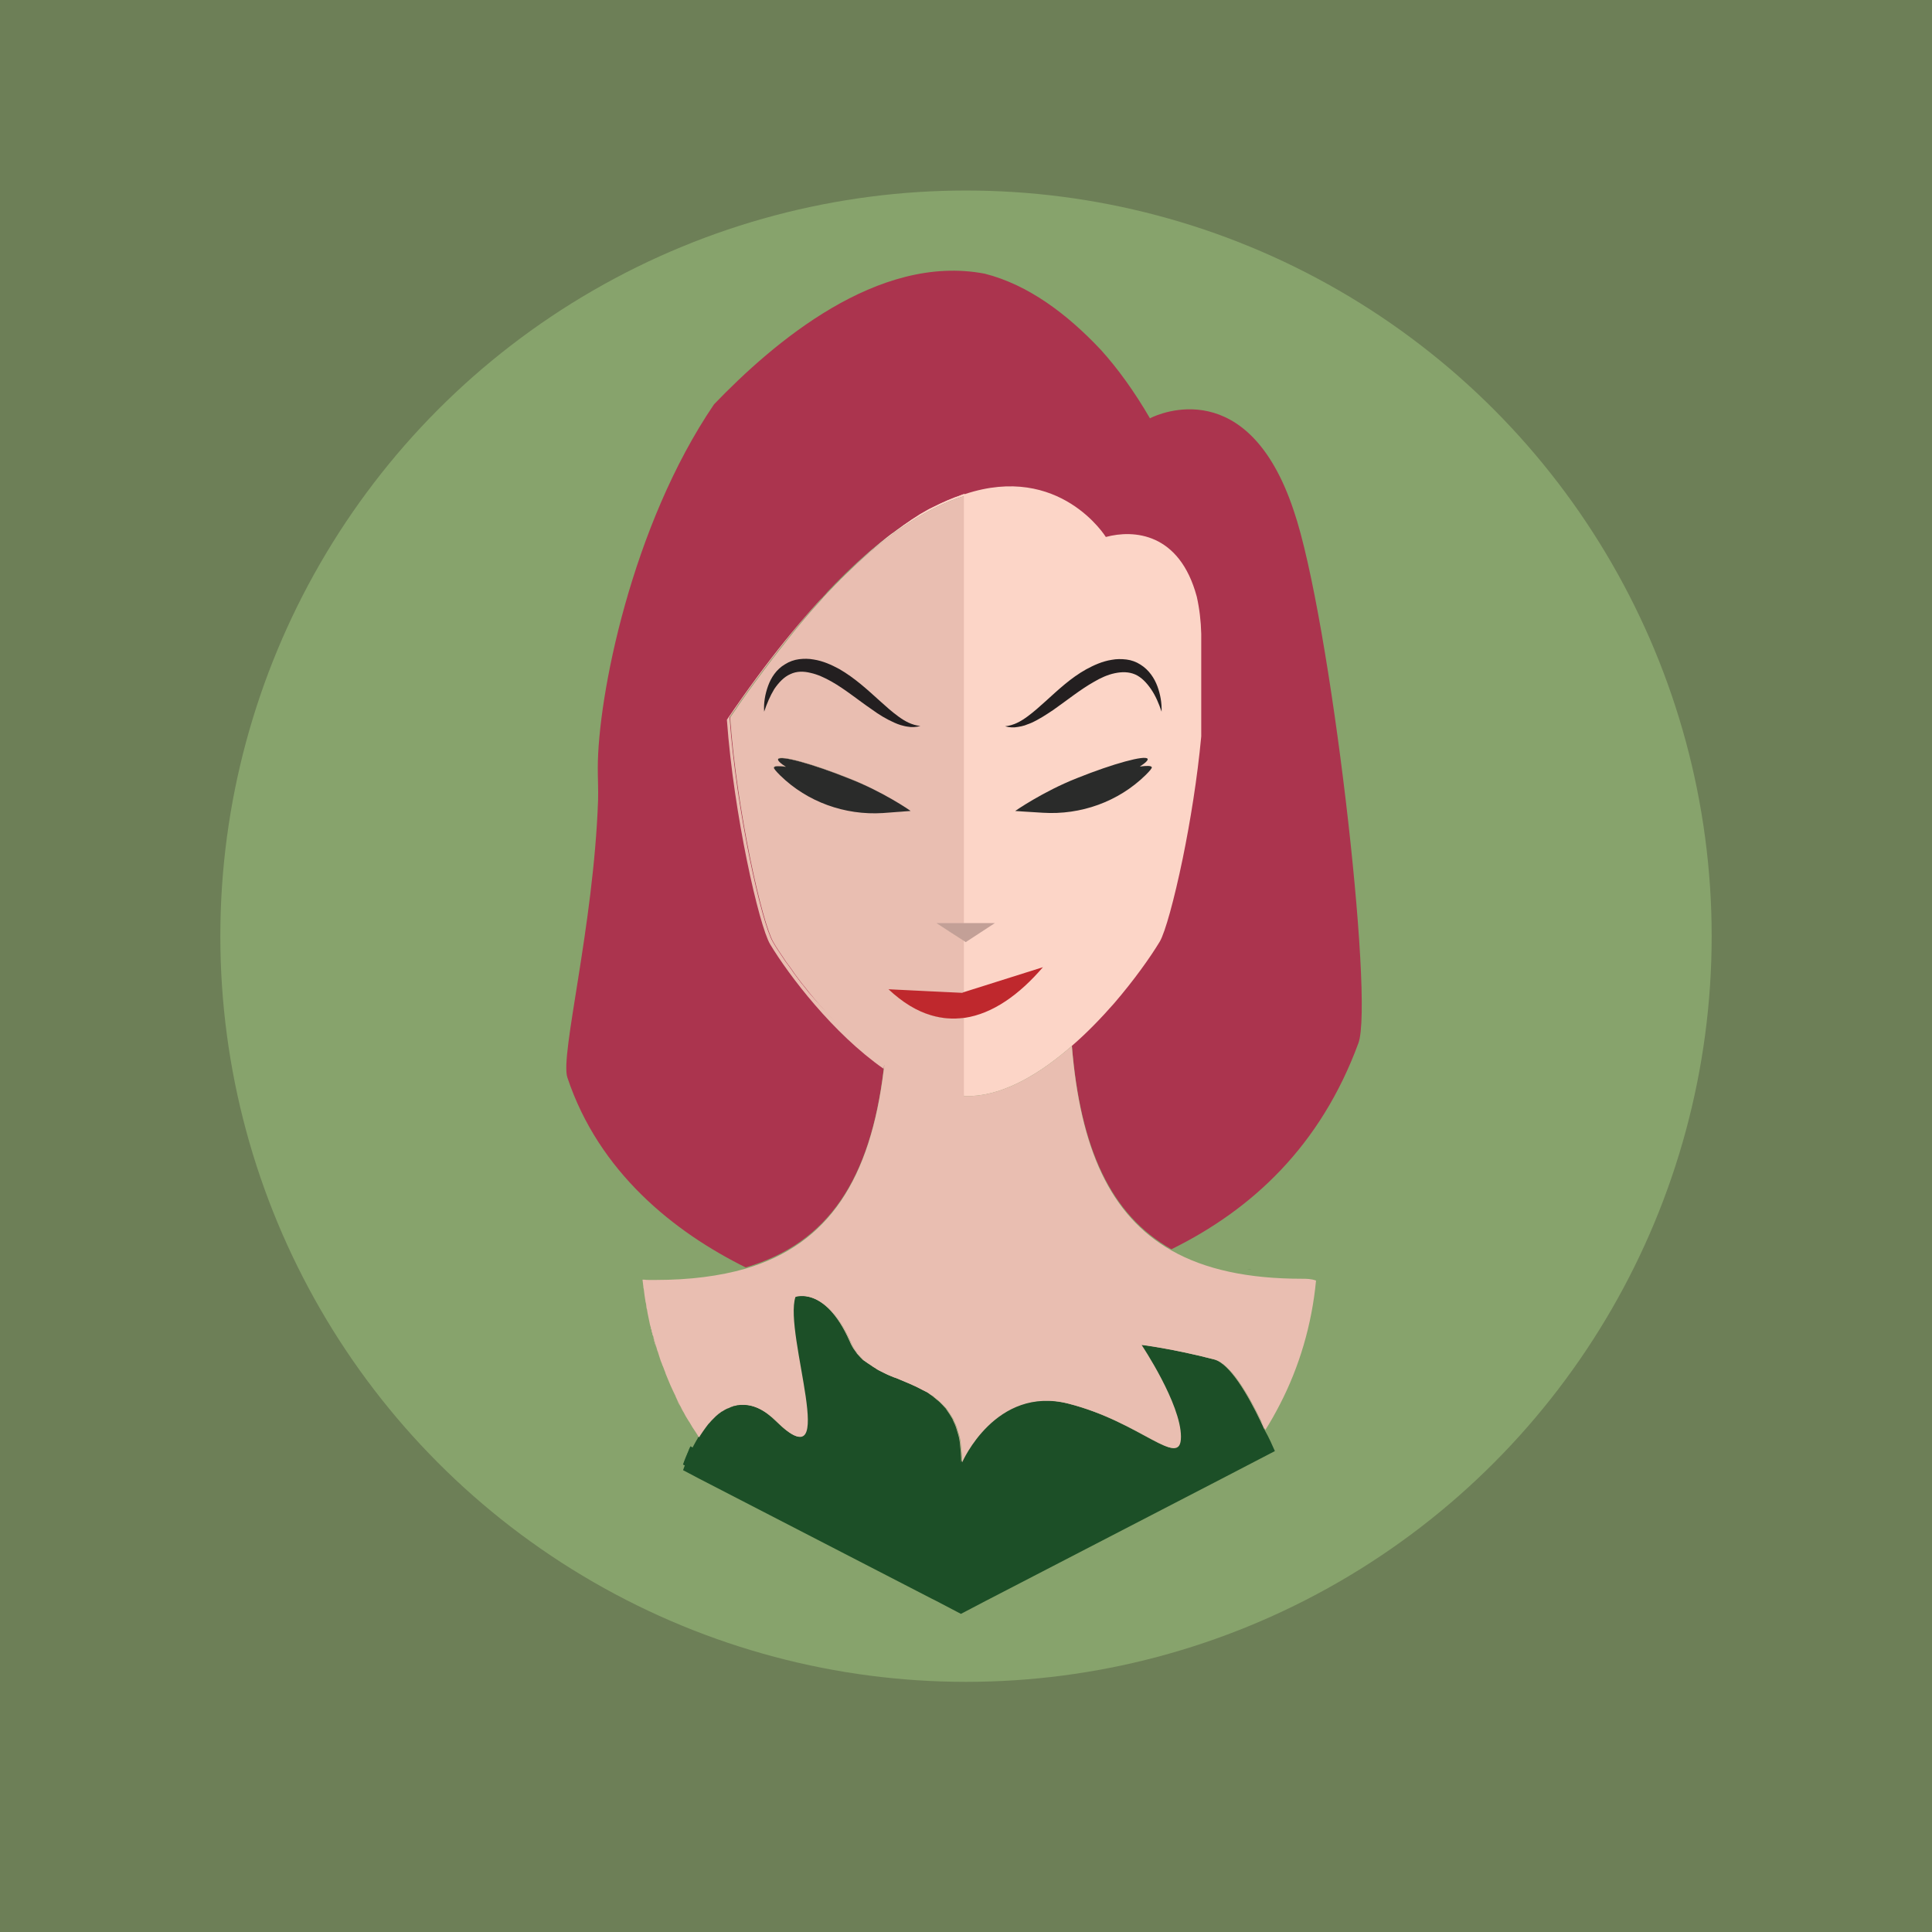 <?xml version="1.0" encoding="utf-8"?>
<!-- Generator: Adobe Illustrator 22.0.1, SVG Export Plug-In . SVG Version: 6.00 Build 0)  -->
<svg version="1.1" id="Layer_1" xmlns="http://www.w3.org/2000/svg" xmlns:xlink="http://www.w3.org/1999/xlink" x="0px" y="0px"
	 viewBox="0 0 648 648" style="enable-background:new 0 0 648 648;" xml:space="preserve">
<style type="text/css">
	.st0{fill:#6D7F57;}
	.st1{fill:#87A36C;}
	.st2{fill:#4E7F4E;}
	.st3{fill:#1C4F27;}
	.st4{fill:#E9BEB1;}
	.st5{fill:#010101;}
	.st6{fill:#8B1D5A;}
	.st7{fill:#AB344E;}
	.st8{fill:#FCD5C7;}
	.st9{fill:#C3A097;}
	.st10{fill:#BF282D;}
	.st11{fill:#2A2B2A;}
	.st12{fill:#231F20;}
</style>
<rect class="st0" width="648" height="648"/>
<g>
	<circle class="st1" cx="324" cy="314" r="250.1"/>
	<g>
		<path class="st2" d="M312.2,533.8l4.5,2.8l-2.9-1.5l0,0l-79.2-41l0,0l0,0l-1.7-0.9l0,0l-3.8-2c0.3-0.9,0.7-1.9,1.1-2.9
			c0.1-0.2,0.2-0.4,0.3-0.7c0.2-0.5,0.5-1.1,0.7-1.7c0.1-0.1,0.1-0.3,0.2-0.4c0.1-0.1,0.1-0.3,0.2-0.4l0,0L312.2,533.8z"/>
		<path class="st2" d="M420,425.9c-0.3,0-0.7-0.1-1-0.1s-0.5-0.1-0.8-0.1C418.8,425.7,419.4,425.8,420,425.9z"/>
		<polygon class="st3" points="321.1,539.2 321.1,539.2 315.7,536.4 315.6,536.4 311.1,533.6 310.5,533.3 313.8,535 313.8,535 
			316.7,536.5 316.8,536.6 		"/>
		<path class="st3" d="M312.2,533.8l4.5,2.8l-2.9-1.5l0,0l-79.2-41l0,0l0,0l-1.7-0.9l0,0l-3.8-2c0.3-0.9,0.7-1.9,1.1-2.9
			c0.1-0.2,0.2-0.4,0.3-0.7c0.2-0.5,0.5-1.1,0.7-1.7c0.1-0.1,0.1-0.3,0.2-0.4c0.1-0.1,0.1-0.3,0.2-0.4l0,0L312.2,533.8z"/>
		<path class="st4" d="M216,428.8c-0.2,0-0.4,0-0.5,0l0,0C215.6,428.8,215.8,428.8,216,428.8z"/>
		<path class="st4" d="M220.1,451.8c-0.4-1.4-0.8-2.8-1.2-4.2c-0.1-0.4-0.2-0.7-0.3-1.1s-0.2-0.9-0.3-1.3c0-0.1,0-0.1,0-0.2
			c0,0.1,0,0.1,0.1,0.2c0.1,0.4,0.2,0.9,0.3,1.3s0.2,0.7,0.3,1.1C219.2,449.1,219.6,450.5,220.1,451.8z"/>
		<path class="st4" d="M229.3,473.7c-0.4-0.6-0.7-1.3-1.1-1.9c-0.4-0.8-0.8-1.6-1.2-2.3c-0.2-0.5-0.5-1-0.7-1.5
			c0.2,0.5,0.5,1,0.7,1.5c0.4,0.8,0.8,1.6,1.2,2.3C228.6,472.4,229,473.1,229.3,473.7z"/>
		<path class="st4" d="M312.2,332.5v8c-4.7-1.4-9.4-4.2-14.2-8.7l0,0L312.2,332.5z"/>
		<path class="st4" d="M312.2,467.4v60.5l-71.6-37.5l0,0l0,0c-0.4-0.5-0.8-0.9-1.2-1.4c-0.8-1-1.5-1.9-2.2-2.9
			c-0.4-0.5-0.7-1-1.1-1.5c-0.7-0.9-1.3-1.8-1.9-2.8c0.1-0.2,0.3-0.5,0.4-0.7c0.6-0.9,1.2-1.8,1.8-2.6c0.2-0.3,0.4-0.5,0.6-0.8
			c0.2-0.3,0.4-0.5,0.7-0.8c0.2-0.2,0.4-0.5,0.7-0.8c0.2-0.2,0.5-0.5,0.7-0.7s0.5-0.5,0.7-0.7s0.5-0.4,0.7-0.6s0.5-0.4,0.8-0.6l0,0
			c0.2-0.2,0.5-0.4,0.8-0.5c0.3-0.2,0.6-0.4,1-0.6c0.2-0.1,0.4-0.2,0.6-0.3h0.1c0.2-0.1,0.5-0.2,0.7-0.3c0.1,0,0.1-0.1,0.2-0.1
			c0.2-0.1,0.4-0.2,0.6-0.2c0.1,0,0.1-0.1,0.2-0.1c0.2-0.1,0.5-0.2,0.8-0.2c0.3-0.1,0.5-0.1,0.8-0.2h0.1c0.3,0,0.6-0.1,0.9-0.1
			c0.3,0,0.6,0,0.9,0c3.5,0,7.3,1.6,11.4,5.7c21.4,21,2-29.6,6.1-41.9c0,0,10.2-3.7,18.4,14.8c0.1,0.3,0.3,0.6,0.4,0.9
			c0.1,0.1,0.1,0.3,0.2,0.4c0.5,1,1.1,1.9,1.8,2.8c0.1,0.2,0.2,0.3,0.3,0.4c0.6,0.7,1.2,1.3,1.8,1.9c0.1,0.1,0.2,0.2,0.3,0.2
			c0.1,0.1,0.2,0.2,0.3,0.2c0.2,0.2,0.4,0.3,0.7,0.5c0.1,0.1,0.2,0.2,0.3,0.2c0.1,0.1,0.2,0.2,0.3,0.2c0.5,0.4,1.1,0.7,1.6,1.1
			c0.4,0.2,0.7,0.4,1.1,0.7c0.3,0.2,0.7,0.4,1.1,0.6c0.3,0.2,0.7,0.3,1,0.5s0.7,0.3,1,0.5c0.5,0.2,1,0.5,1.6,0.7
			c0.1,0.1,0.2,0.1,0.3,0.1c0.4,0.2,0.8,0.4,1.3,0.5c3.1,1.3,6.2,2.5,9.1,4.1c0.4,0.2,0.8,0.4,1.2,0.6c0.2,0.1,0.5,0.3,0.7,0.4
			c0.1,0.1,0.3,0.2,0.4,0.3C311.9,467.2,312.1,467.3,312.2,467.4z"/>
		<path class="st5" d="M305.4,272c0,0-4.2,0.3-9.3,0.7c-12.7,0.8-25.3-3.7-34.4-12.6c-1.4-1.4-2.3-2.4-2.1-2.7
			c0.2-0.5,1.7-0.5,4-0.2c-1.9-1.2-2.9-2.2-2.6-2.6c0.8-1.3,11.5,1.6,23.7,6.5C296.1,265.5,305.4,271.9,305.4,272z"/>
		<path class="st5" d="M323.5,165.6v201.9c-0.1,0-0.2,0-0.3,0v-26.2c-3.6,0.5-7.3,0.2-11-0.9c-4.7-1.4-9.4-4.2-14.2-8.7l0,0l0,0
			l14.2,0.7l10.5,0.5l0.5-0.2v-17.3l-4.2-2.7l-4.9-3.2h9.1V166.4c-11.2,3.5-24.4,11.4-39.7,26.3c1.1-1,2.1-2,3.1-3
			c1.2-1.2,2.5-2.3,3.7-3.4c0.4-0.4,0.8-0.7,1.2-1.1c0.4-0.3,0.8-0.7,1.2-1c1.6-1.4,3.2-2.7,4.7-3.9c0.8-0.6,1.5-1.2,2.3-1.7
			c0.4-0.3,0.8-0.6,1.2-0.9c0.8-0.5,1.5-1.1,2.2-1.6s1.5-1,2.2-1.5c0,0,0.1,0,0.1-0.1c1.1-0.7,2.1-1.3,3.1-2
			c0.7-0.4,1.4-0.8,2.1-1.2s1.4-0.8,2.1-1.1c1-0.5,2.1-1,3.1-1.5c0.7-0.3,1.3-0.6,2-0.9c0.3-0.1,0.7-0.3,1-0.4
			c1-0.4,1.9-0.8,2.9-1.1C322.3,166,322.9,165.8,323.5,165.6z"/>
		<path class="st6" d="M387.9,147.6c-0.1,0.1-0.2,0.1-0.2,0.1c-5.3-9.1-10.8-16.7-16.4-23C377.3,131.3,382.9,138.9,387.9,147.6z"/>
		<path class="st7" d="M305.4,272c0,0-4.2,0.3-9.3,0.7c-12.7,0.8-25.3-3.7-34.4-12.6c-1.4-1.4-2.3-2.4-2.1-2.7
			c0.2-0.5,1.7-0.5,4-0.2c-1.9-1.2-2.9-2.2-2.6-2.6c0.8-1.3,11.5,1.6,23.7,6.5C296.1,265.5,305.4,271.9,305.4,272z"/>
		<path class="st7" d="M298,331.8L298,331.8L298,331.8L298,331.8z M433.9,171.2c-15.3-45.9-45.2-32.4-48-31
			c-0.1,0.1-0.2,0.1-0.2,0.1c-5.3-9.1-10.8-16.7-16.5-23c-11.3-12-24.3-21.8-38.9-25.5c-35.9-6.9-71,23.2-90.8,43.8
			c-27.7,40.7-39,98.1-39,122c0,3.6,0.2,7.2,0.1,10.8c-1.5,42.4-12.8,85.6-10.3,93c10.6,31.8,35.8,51.8,59.8,63.7
			c27.9-8.2,41.9-29.9,46.3-66.6c0.1-0.5,0.1-1.1,0.2-1.6c-9.5-6.8-18.3-15.9-25.2-24.4c-0.5-0.6-0.9-1.2-1.4-1.8
			c-0.6-0.8-1.3-1.6-1.9-2.4c-0.5-0.7-1-1.3-1.5-2c-0.8-1-1.5-2-2.1-3c-0.2-0.3-0.4-0.6-0.6-0.8c0-0.1-0.1-0.1-0.1-0.1
			c-0.3-0.5-0.7-1-1-1.5c-1.3-1.9-2.4-3.7-3.4-5.3c-3.7-6.2-12.2-43.5-14.5-75.3c0.7-1,1.3-1.9,2-2.9c0.6-0.9,1.3-1.9,1.9-2.8
			c0.7-1,1.4-2.1,2.2-3.1c1.5-2.1,3-4.1,4.5-6.1c0.5-0.7,1-1.3,1.5-2c1-1.3,1.9-2.6,2.9-3.8s1.9-2.5,2.9-3.7
			c0.5-0.6,0.9-1.2,1.4-1.8c1.4-1.8,2.8-3.5,4.2-5.2c1.4-1.6,2.7-3.2,4-4.7c0.9-1,1.8-2,2.7-3c0.9-1,1.8-1.9,2.6-2.9
			c0.9-0.9,1.7-1.8,2.6-2.7c0.4-0.4,0.9-0.9,1.3-1.3c0.4-0.4,0.9-0.9,1.3-1.3l0.1-0.1c0.2-0.2,0.4-0.4,0.6-0.6
			c15.3-14.9,28.5-22.8,39.7-26.3v143.2h-9.1l4.9,3.2l4.2,2.7v17.3l-0.5,0.2l-10.5-0.5l-14.2-0.7l0,0l0,0c4.8,4.4,9.5,7.2,14.2,8.7
			c3.7,1.1,7.4,1.4,11,0.9v26.2c0.1,0,0.2,0,0.3,0c0.1,0,0.2,0,0.3,0c0.3,0,0.6,0,0.9,0c0.4,0,0.8,0,1.2,0
			c11.4-0.6,23.1-7.7,33.5-16.8c2.8,34.5,12.9,57,33.4,68.6c27-13.3,50-34.6,62.7-69.1C461,335.6,446.2,207,433.9,171.2z M298,331.8
			L298,331.8L298,331.8L298,331.8z"/>
		<g>
			<path class="st4" d="M240.7,490.5L240.7,490.5C240.6,490.4,240.7,490.4,240.7,490.5L240.7,490.5z"/>
			<path class="st4" d="M234.3,481.8L234.3,481.8c-0.1-0.1-0.2-0.3-0.3-0.4C234.1,481.5,234.2,481.6,234.3,481.8z"/>
			<path class="st4" d="M358.6,328.6c0,7.9,0.3,15.2,0.8,22.1c-10.4,9.1-22.1,16.2-33.5,16.8c-0.4,0-0.8,0-1.2,0c-0.3,0-0.6,0-0.9,0
				c-0.1,0-0.2,0-0.3,0c-0.1,0-0.2,0-0.3,0v-26.2c-3.6,0.5-7.3,0.2-11-0.9c-4.7-1.4-9.4-4.2-14.2-8.7l0,0l14.2,0.7l10.5,0.5l0.5-0.2
				v-17.3l-4.2-2.7l-4.9-3.2h9.1v-6.2c0.1,0,0.2,0,0.3,0c1.5-0.1,3-0.1,4.5-0.1h0.5c10.7,0,21.1,1.5,30.9,4.3
				C358.9,314.5,358.6,321.5,358.6,328.6z"/>
			<path class="st4" d="M424.2,479c-2.5,4-5.2,7.8-8.2,11.4L336.8,532c-2.7,0.2-5.4,0.3-8.2,0.3h-0.5c-0.8,0-1.5,0-2.2,0
				c-0.4,0-0.7,0-1.1,0c-0.7,0-1.4,0-2-0.1h-0.2c-0.7,0-1.5-0.1-2.2-0.1H320l0,0l-7.7-4l-71.6-37.5l0,0l0,0l0,0
				c-0.4-0.5-0.8-0.9-1.2-1.4c-0.8-1-1.5-1.9-2.2-2.9c-0.4-0.5-0.7-1-1.1-1.5c-0.7-0.9-1.3-1.8-1.9-2.8c0.1-0.2,0.3-0.5,0.4-0.7
				c0.6-0.9,1.2-1.8,1.8-2.6c0.2-0.3,0.4-0.5,0.6-0.8c0.2-0.3,0.4-0.5,0.7-0.8c0.2-0.2,0.4-0.5,0.7-0.8c0.2-0.2,0.5-0.5,0.7-0.7
				s0.5-0.5,0.7-0.7s0.5-0.4,0.7-0.6s0.5-0.4,0.8-0.6l0,0c0.2-0.2,0.5-0.4,0.8-0.5c0.3-0.2,0.6-0.4,1-0.6c0.2-0.1,0.4-0.2,0.6-0.3
				h0.1c0.2-0.1,0.5-0.2,0.7-0.3c0.1,0,0.1-0.1,0.2-0.1c0.2-0.1,0.4-0.2,0.6-0.2c0.1,0,0.1-0.1,0.2-0.1c0.2-0.1,0.5-0.2,0.8-0.2
				c0.3-0.1,0.5-0.1,0.8-0.2h0.1c0.3,0,0.6-0.1,0.9-0.1c0.3,0,0.6,0,0.9,0c3.5,0,7.3,1.6,11.4,5.7c21.4,21,2-29.6,6.1-41.9
				c0,0,10.2-3.7,18.4,14.8c0.1,0.3,0.3,0.6,0.4,0.9c0.1,0.1,0.1,0.3,0.2,0.4c0.5,1,1.1,1.9,1.8,2.8c0.1,0.2,0.2,0.3,0.3,0.4
				c0.6,0.7,1.2,1.3,1.8,1.9c0.1,0.1,0.2,0.2,0.3,0.2c0.1,0.1,0.2,0.2,0.3,0.2c0.2,0.2,0.4,0.3,0.7,0.5c0.1,0.1,0.2,0.2,0.3,0.2
				c0.1,0.1,0.2,0.2,0.3,0.2c0.5,0.4,1.1,0.7,1.6,1.1c0.4,0.2,0.7,0.4,1.1,0.7c0.3,0.2,0.7,0.4,1.1,0.6c0.3,0.2,0.7,0.3,1,0.5
				s0.7,0.3,1,0.5c0.5,0.2,1,0.5,1.6,0.7c0.1,0.1,0.2,0.1,0.3,0.1c0.4,0.2,0.8,0.4,1.3,0.5c3.1,1.3,6.2,2.5,9.1,4.1
				c0.4,0.2,0.8,0.4,1.2,0.6c0.2,0.1,0.5,0.3,0.7,0.4c0.1,0.1,0.3,0.2,0.4,0.3c0.1,0.1,0.3,0.2,0.4,0.3c0.5,0.3,0.9,0.6,1.3,1
				c0.2,0.1,0.4,0.3,0.6,0.5c0.1,0.1,0.3,0.2,0.4,0.3c0.2,0.2,0.5,0.4,0.7,0.6c0.7,0.7,1.4,1.4,2.1,2.2c0.1,0.2,0.3,0.4,0.4,0.6
				c0.6,0.8,1.2,1.8,1.8,2.8c0.1,0.2,0.2,0.4,0.3,0.7c0.4,0.8,0.8,1.7,1.1,2.7c0.2,0.6,0.4,1.3,0.6,2c0.3,1,0.5,2.1,0.6,3.3
				c0.2,1.8,0.4,3.7,0.4,5.9c0,0,11.2-25.9,35.7-19.7c24.5,6.2,37.7,22.2,37.7,11.1S382.7,451,382.7,451s10.2,1.2,24.5,4.9
				c5.4,1.4,11.5,12,15.7,20.8C423.3,477.1,423.8,478.1,424.2,479z"/>
		</g>
		<g>
			<path class="st4" d="M216,428.8c-0.2,0-0.4,0-0.5,0l0,0C215.6,428.8,215.8,428.8,216,428.8z"/>
			<path class="st4" d="M220.1,451.8c-0.4-1.4-0.8-2.8-1.2-4.2c-0.1-0.4-0.2-0.7-0.3-1.1s-0.2-0.9-0.3-1.3c0-0.1,0-0.1,0-0.2
				c0,0.1,0,0.1,0.1,0.2c0.1,0.4,0.2,0.9,0.3,1.3s0.2,0.7,0.3,1.1C219.2,449.1,219.6,450.5,220.1,451.8z"/>
			<path class="st4" d="M229.3,473.7c-0.4-0.6-0.7-1.3-1.1-1.9c-0.4-0.8-0.8-1.6-1.2-2.3c-0.2-0.5-0.5-1-0.7-1.5
				c0.2,0.5,0.5,1,0.7,1.5c0.4,0.8,0.8,1.6,1.2,2.3C228.6,472.4,229,473.1,229.3,473.7z"/>
			<path class="st4" d="M312.2,332.5v8c-4.7-1.4-9.4-4.2-14.2-8.7l0,0L312.2,332.5z"/>
			<path class="st4" d="M312.2,467.4v60.5l-71.6-37.5l0,0l0,0c-0.4-0.5-0.8-0.9-1.2-1.4c-0.8-1-1.5-1.9-2.2-2.9
				c-0.4-0.5-0.7-1-1.1-1.5c-0.7-0.9-1.3-1.8-1.9-2.8c0.1-0.2,0.3-0.5,0.4-0.7c0.6-0.9,1.2-1.8,1.8-2.6c0.2-0.3,0.4-0.5,0.6-0.8
				c0.2-0.3,0.4-0.5,0.7-0.8c0.2-0.2,0.4-0.5,0.7-0.8c0.2-0.2,0.5-0.5,0.7-0.7s0.5-0.5,0.7-0.7s0.5-0.4,0.7-0.6s0.5-0.4,0.8-0.6l0,0
				c0.2-0.2,0.5-0.4,0.8-0.5c0.3-0.2,0.6-0.4,1-0.6c0.2-0.1,0.4-0.2,0.6-0.3h0.1c0.2-0.1,0.5-0.2,0.7-0.3c0.1,0,0.1-0.1,0.2-0.1
				c0.2-0.1,0.4-0.2,0.6-0.2c0.1,0,0.1-0.1,0.2-0.1c0.2-0.1,0.5-0.2,0.8-0.2c0.3-0.1,0.5-0.1,0.8-0.2h0.1c0.3,0,0.6-0.1,0.9-0.1
				c0.3,0,0.6,0,0.9,0c3.5,0,7.3,1.6,11.4,5.7c21.4,21,2-29.6,6.1-41.9c0,0,10.2-3.7,18.4,14.8c0.1,0.3,0.3,0.6,0.4,0.9
				c0.1,0.1,0.1,0.3,0.2,0.4c0.5,1,1.1,1.9,1.8,2.8c0.1,0.2,0.2,0.3,0.3,0.4c0.6,0.7,1.2,1.3,1.8,1.9c0.1,0.1,0.2,0.2,0.3,0.2
				c0.1,0.1,0.2,0.2,0.3,0.2c0.2,0.2,0.4,0.3,0.7,0.5c0.1,0.1,0.2,0.2,0.3,0.2c0.1,0.1,0.2,0.2,0.3,0.2c0.5,0.4,1.1,0.7,1.6,1.1
				c0.4,0.2,0.7,0.4,1.1,0.7c0.3,0.2,0.7,0.4,1.1,0.6c0.3,0.2,0.7,0.3,1,0.5s0.7,0.3,1,0.5c0.5,0.2,1,0.5,1.6,0.7
				c0.1,0.1,0.2,0.1,0.3,0.1c0.4,0.2,0.8,0.4,1.3,0.5c3.1,1.3,6.2,2.5,9.1,4.1c0.4,0.2,0.8,0.4,1.2,0.6c0.2,0.1,0.5,0.3,0.7,0.4
				c0.1,0.1,0.3,0.2,0.4,0.3C311.9,467.2,312.1,467.3,312.2,467.4z"/>
		</g>
		<path class="st3" d="M427.6,486.7l-17.7,9.2l-79.2,41l-8.4,4.4l-8.4-4.4l0,0l-1.6-0.8L234.6,496l0,0l0,0l-1.7-0.9l0,0l-3.8-2
			c0.3-0.9,0.7-1.9,1.1-2.9c0.1-0.2,0.2-0.5,0.3-0.7c0.2-0.5,0.5-1.1,0.7-1.6c0.1-0.2,0.1-0.3,0.2-0.4c0.1-0.2,0.2-0.5,0.3-0.7
			c0.4-1,0.9-1.9,1.4-2.8c0.2-0.3,0.3-0.6,0.5-0.9s0.4-0.6,0.5-0.9c0-0.1,0.1-0.1,0.1-0.2l0,0c0.1-0.2,0.3-0.5,0.4-0.7
			c0.6-0.9,1.2-1.8,1.8-2.6c0.2-0.3,0.4-0.5,0.6-0.8c0.2-0.3,0.4-0.5,0.7-0.8c0.2-0.2,0.4-0.5,0.7-0.8c0.2-0.2,0.5-0.5,0.7-0.7
			s0.5-0.5,0.7-0.7s0.5-0.4,0.7-0.6s0.5-0.4,0.8-0.6l0,0c0.2-0.2,0.5-0.4,0.8-0.5c0.3-0.2,0.6-0.4,1-0.6c0.2-0.1,0.4-0.2,0.6-0.3
			h0.1c0.2-0.1,0.5-0.2,0.7-0.3c0.1,0,0.1-0.1,0.2-0.1c0.2-0.1,0.4-0.2,0.6-0.2c0.1,0,0.1-0.1,0.2-0.1c0.2-0.1,0.5-0.2,0.8-0.2
			c0.3-0.1,0.5-0.1,0.8-0.2h0.1c0.3,0,0.6-0.1,0.9-0.1c0.3,0,0.6,0,0.9,0c3.5,0,7.3,1.6,11.4,5.7c21.4,21,2-29.6,6.1-41.9
			c0,0,10.2-3.7,18.4,14.8c0.1,0.3,0.3,0.6,0.4,0.9c0.1,0.1,0.1,0.3,0.2,0.4c0.5,1,1.1,1.9,1.8,2.8c0.1,0.2,0.2,0.3,0.3,0.4
			c0.6,0.7,1.2,1.3,1.8,1.9c0.1,0.1,0.2,0.2,0.3,0.2c0.1,0.1,0.2,0.2,0.3,0.2c0.2,0.2,0.4,0.3,0.7,0.5c0.1,0.1,0.2,0.2,0.3,0.2
			c0.1,0.1,0.2,0.2,0.3,0.2c0.5,0.4,1.1,0.7,1.6,1.1c0.4,0.2,0.7,0.4,1.1,0.7c0.3,0.2,0.7,0.4,1.1,0.6c0.3,0.2,0.7,0.3,1,0.5
			s0.7,0.3,1,0.5c0.5,0.2,1,0.5,1.6,0.7c0.1,0.1,0.2,0.1,0.3,0.1c0.4,0.2,0.8,0.4,1.3,0.5c3.1,1.3,6.2,2.5,9.1,4.1
			c0.4,0.2,0.8,0.4,1.2,0.6c0.2,0.1,0.5,0.3,0.7,0.4c0.1,0.1,0.3,0.2,0.4,0.3c0.1,0.1,0.3,0.2,0.4,0.3c0.5,0.3,0.9,0.6,1.3,1
			c0.2,0.1,0.4,0.3,0.6,0.5c0.1,0.1,0.3,0.2,0.4,0.3c0.2,0.2,0.5,0.4,0.7,0.6c0.7,0.7,1.4,1.4,2.1,2.2c0.1,0.2,0.3,0.4,0.4,0.6
			c0.6,0.8,1.2,1.8,1.8,2.8c0.1,0.2,0.2,0.4,0.3,0.7c0.4,0.8,0.8,1.7,1.1,2.7c0.2,0.6,0.4,1.3,0.6,2c0.3,1,0.5,2.1,0.6,3.3
			c0.2,1.8,0.4,3.7,0.4,5.9c0,0,11.2-25.9,35.7-19.7c24.5,6.2,37.7,22.2,37.7,11.1S382.6,451,382.6,451s10.2,1.2,24.5,4.9
			c5.4,1.4,11.5,12,15.7,20.8c0.5,1,0.9,1.9,1.3,2.8C425.7,482.3,426.9,485.1,427.6,486.7z"/>
		<path class="st8" d="M305.4,272c0,0-4.2,0.3-9.3,0.7c-12.7,0.8-25.3-3.7-34.4-12.6c-1.4-1.4-2.3-2.4-2.1-2.7
			c0.2-0.5,1.7-0.5,4-0.2c-1.9-1.2-2.9-2.2-2.6-2.6c0.8-1.3,11.5,1.6,23.7,6.5C296.1,265.5,305.4,271.9,305.4,272z"/>
		<path class="st8" d="M323.5,165.6v201.9c-0.1,0-0.2,0-0.3,0v-26.2c-3.6,0.5-7.3,0.2-11-0.9c-4.7-1.4-9.4-4.2-14.2-8.7l0,0l0,0
			l14.2,0.7l10.5,0.5l0.5-0.2v-17.3l-4.2-2.7l-4.9-3.2h9.1V166.4c-11.2,3.5-24.4,11.4-39.7,26.3c1.1-1,2.1-2,3.1-3
			c1.2-1.2,2.5-2.3,3.7-3.4c0.4-0.4,0.8-0.7,1.2-1.1c0.4-0.3,0.8-0.7,1.2-1c1.6-1.4,3.2-2.7,4.7-3.9c0.8-0.6,1.5-1.2,2.3-1.7
			c0.4-0.3,0.8-0.6,1.2-0.9c0.8-0.5,1.5-1.1,2.2-1.6s1.5-1,2.2-1.5c0,0,0.1,0,0.1-0.1c1.1-0.7,2.1-1.3,3.1-2
			c0.7-0.4,1.4-0.8,2.1-1.2s1.4-0.8,2.1-1.1c1-0.5,2.1-1,3.1-1.5c0.7-0.3,1.3-0.6,2-0.9c0.3-0.1,0.7-0.3,1-0.4
			c1-0.4,1.9-0.8,2.9-1.1C322.3,166,322.9,165.8,323.5,165.6z"/>
		<path class="st8" d="M281.5,194.7c-0.4,0.4-0.9,0.9-1.3,1.3c0.3-0.3,0.5-0.5,0.8-0.8C281.2,195,281.4,194.8,281.5,194.7z"/>
		<path class="st8" d="M305.4,272c0,0-4.2,0.3-9.3,0.7c-12.7,0.8-25.3-3.7-34.4-12.6c-1.4-1.4-2.3-2.4-2.1-2.7
			c0.2-0.5,1.7-0.5,4-0.2c-1.9-1.2-2.9-2.2-2.6-2.6c0.8-1.3,11.5,1.6,23.7,6.5C296.1,265.5,305.4,271.9,305.4,272z"/>
		<path class="st8" d="M402.9,212.6v27.1v7.3c-1.3,14-3.7,28.7-6.2,40.9c-2.9,14-5.9,24.8-7.7,27.9c-3.2,5.3-8.6,12.9-15.3,20.7
			c-4.3,4.9-9.1,9.9-14.2,14.3c-10.4,9.1-22.1,16.2-33.5,16.8c-0.4,0-0.8,0-1.2,0c-0.3,0-0.6,0-0.9,0c-0.1,0-0.2,0-0.3,0
			c-0.1,0-0.2,0-0.3,0v-26.2c-3.6,0.5-7.3,0.2-11-0.9c-4.7-1.4-9.4-4.2-14.2-8.7l0,0l0,0l14.2,0.7l10.5,0.5l0.5-0.2v-17.3l-4.2-2.7
			l-4.9-3.2h9.1V166.4c-11.2,3.5-24.4,11.4-39.7,26.3c-0.2,0.2-0.4,0.4-0.6,0.6c1.2-1.2,2.5-2.4,3.7-3.6c1.2-1.2,2.5-2.3,3.7-3.4
			c0.4-0.4,0.8-0.7,1.2-1.1c0.4-0.3,0.8-0.7,1.2-1c1.6-1.4,3.2-2.7,4.7-3.9c0.8-0.6,1.5-1.2,2.3-1.7c0.4-0.3,0.8-0.6,1.2-0.9
			c0.8-0.6,1.5-1.1,2.2-1.6s1.5-1,2.2-1.5c0,0,0.1,0,0.1-0.1c1.1-0.7,2.1-1.4,3.1-2c0.7-0.4,1.4-0.8,2.1-1.2s1.4-0.8,2.1-1.1
			c1-0.5,2.1-1.1,3.1-1.5c0.7-0.3,1.3-0.6,2-0.9c0.3-0.1,0.7-0.3,1-0.4c1-0.4,1.9-0.8,2.9-1.1c0.6-0.2,1.2-0.4,1.9-0.6l0,0
			c31.8-10.5,47.2,14.4,47.2,14.4c9.3-2.5,24.7-1.5,30.5,20C402.3,204.1,402.8,208.3,402.9,212.6z"/>
		<path class="st4" d="M436.7,428.9c-18.1,0-32.5-3.1-43.8-9.5c-20.5-11.6-30.6-34.1-33.4-68.6c-10.4,9.1-22.1,16.2-33.5,16.8
			c-0.4,0-0.8,0-1.2,0c-0.3,0-0.6,0-0.9,0c-0.1,0-0.2,0-0.3,0c-0.1,0-0.2,0-0.3,0v-26.2c-3.6,0.5-7.3,0.2-11-0.9
			c-4.7-1.4-9.4-4.2-14.2-8.7l0,0l0,0l14.2,0.7l10.5,0.5l0.5-0.2v-17.3l-4.2-2.7l-4.9-3.2h9.1V166.4c-11.2,3.5-24.4,11.4-39.7,26.3
			c-0.2,0.2-0.4,0.4-0.6,0.6l-0.1,0.1c-0.4,0.4-0.9,0.8-1.3,1.3c-0.4,0.4-0.9,0.9-1.3,1.3c-0.9,0.9-1.7,1.8-2.6,2.7
			s-1.8,1.9-2.6,2.9c-0.9,1-1.8,2-2.7,3c-1.3,1.5-2.7,3.1-4,4.7c-1.4,1.7-2.8,3.4-4.2,5.2c-0.5,0.6-0.9,1.2-1.4,1.8
			c-1,1.2-1.9,2.4-2.9,3.7c-1,1.2-1.9,2.5-2.9,3.8c-0.5,0.6-1,1.3-1.5,2c-1.5,2-3,4-4.5,6.1c-0.7,1-1.4,2-2.2,3.1
			c-0.6,0.9-1.3,1.8-1.9,2.8c-0.7,0.9-1.3,1.9-2,2.9c2.3,31.7,10.8,69.1,14.5,75.3c0.9,1.6,2.1,3.4,3.4,5.3c0.3,0.5,0.7,1,1,1.5
			l0.1,0.1c0.2,0.3,0.4,0.6,0.6,0.8c0.7,1,1.4,1.9,2.1,3c0.5,0.7,1,1.3,1.5,2c0.6,0.8,1.2,1.6,1.9,2.4c0.5,0.6,0.9,1.2,1.4,1.8
			c6.9,8.5,15.7,17.6,25.2,24.4c-0.1,0.5-0.1,1.1-0.2,1.6c-4.5,36.7-18.5,58.4-46.3,66.6c-8.7,2.5-18.7,3.8-30.1,3.8
			c-0.8,0-1.5,0-2.3,0c-0.6,0-1.1,0-1.7-0.1c-0.2,0-0.4,0-0.5,0c0.1,0.8,0.2,1.6,0.3,2.5c0,0.2,0,0.4,0.1,0.5
			c0.1,0.8,0.2,1.6,0.3,2.4c0.1,0.6,0.2,1.2,0.3,1.9c0,0.1,0,0.3,0.1,0.4c0.1,0.5,0.2,1,0.2,1.4c0,0.3,0.1,0.6,0.2,0.9
			c0.1,0.4,0.1,0.8,0.2,1.2c0.1,0.3,0.1,0.7,0.2,1c0.2,1,0.4,1.9,0.6,2.9c0,0.1,0,0.2,0.1,0.3c0,0.2,0.1,0.4,0.2,0.6
			c0,0.1,0.1,0.3,0.1,0.4s0,0.1,0.1,0.2c0.1,0.4,0.2,0.9,0.3,1.3s0.2,0.7,0.3,1.1c0.4,1.4,0.8,2.8,1.2,4.2l0,0
			c0.1,0.4,0.2,0.8,0.4,1.1c0,0.1,0,0.1,0,0.1c0.2,0.6,0.4,1.2,0.6,1.9c0.2,0.6,0.4,1.3,0.7,1.9c0.1,0.3,0.2,0.7,0.4,1
			c0.2,0.5,0.4,1.1,0.6,1.6c0.1,0.2,0.2,0.4,0.2,0.6c0.3,0.7,0.6,1.5,0.9,2.2c0.3,0.6,0.5,1.3,0.8,1.9c0.5,1.1,1,2.2,1.5,3.2
			c0.1,0.2,0.2,0.3,0.2,0.5c0.2,0.5,0.5,1,0.7,1.5c0.4,0.8,0.8,1.6,1.2,2.3c0.3,0.7,0.7,1.3,1,1.9s0.7,1.3,1.1,1.9
			c0.2,0.4,0.5,0.8,0.7,1.1c0.6,1.1,1.3,2.2,2,3.2c0.3,0.5,0.6,0.9,0.9,1.4l0,0c0.1,0.1,0.2,0.3,0.3,0.4c0.1-0.2,0.3-0.5,0.4-0.7
			c0.6-0.9,1.2-1.8,1.8-2.6c0.2-0.3,0.4-0.5,0.6-0.8c0.2-0.3,0.4-0.5,0.7-0.8c0.2-0.2,0.4-0.5,0.7-0.8c0.2-0.2,0.5-0.5,0.7-0.7
			s0.5-0.5,0.7-0.7s0.5-0.4,0.7-0.6s0.5-0.4,0.8-0.6l0,0c0.2-0.2,0.5-0.4,0.8-0.5c0.3-0.2,0.6-0.4,1-0.6c0.2-0.1,0.4-0.2,0.6-0.3
			h0.1c0.2-0.1,0.5-0.2,0.7-0.3c0.1,0,0.1-0.1,0.2-0.1c0.2-0.1,0.4-0.2,0.6-0.2c0.1,0,0.1-0.1,0.2-0.1c0.2-0.1,0.5-0.2,0.8-0.2
			c0.3-0.1,0.5-0.1,0.8-0.2h0.1c0.3,0,0.6-0.1,0.9-0.1c0.3,0,0.6,0,0.9,0c3.5,0,7.3,1.6,11.4,5.7c21.4,21,2-29.6,6.1-41.9
			c0,0,10.2-3.7,18.4,14.8c0.1,0.3,0.3,0.6,0.4,0.9c0.1,0.1,0.1,0.3,0.2,0.4c0.5,1,1.1,1.9,1.8,2.8c0.1,0.2,0.2,0.3,0.3,0.4
			c0.6,0.7,1.2,1.3,1.8,1.9c0.1,0.1,0.2,0.2,0.3,0.2c0.1,0.1,0.2,0.2,0.3,0.2c0.2,0.2,0.4,0.3,0.7,0.5c0.1,0.1,0.2,0.2,0.3,0.2
			c0.1,0.1,0.2,0.2,0.3,0.2c0.5,0.4,1.1,0.7,1.6,1.1c0.4,0.2,0.7,0.4,1.1,0.7c0.3,0.2,0.7,0.4,1.1,0.6c0.3,0.2,0.7,0.3,1,0.5
			s0.7,0.3,1,0.5c0.5,0.2,1,0.5,1.6,0.7c0.1,0.1,0.2,0.1,0.3,0.1c0.4,0.2,0.8,0.4,1.3,0.5c3.1,1.3,6.2,2.5,9.1,4.1
			c0.4,0.2,0.8,0.4,1.2,0.6c0.2,0.1,0.5,0.3,0.7,0.4c0.1,0.1,0.3,0.2,0.4,0.3c0.1,0.1,0.3,0.2,0.4,0.3c0.5,0.3,0.9,0.6,1.3,1
			c0.2,0.1,0.4,0.3,0.6,0.5c0.1,0.1,0.3,0.2,0.4,0.3c0.2,0.2,0.5,0.4,0.7,0.6c0.7,0.7,1.4,1.4,2.1,2.2c0.1,0.2,0.3,0.4,0.4,0.6
			c0.6,0.8,1.2,1.8,1.8,2.8c0.1,0.2,0.2,0.4,0.3,0.7c0.4,0.8,0.8,1.7,1.1,2.7c0.2,0.6,0.4,1.3,0.6,2c0.3,1,0.5,2.1,0.6,3.3
			c0.2,1.8,0.4,3.7,0.4,5.9c0,0,11.2-25.9,35.7-19.7c24.5,6.2,37.7,22.2,37.7,11.1s-13.2-30.8-13.2-30.8s10.2,1.2,24.5,4.9
			c5.4,1.4,11.5,12,15.7,20.8c0.5,1,0.9,1.9,1.3,2.8c1.8-2.8,3.4-5.7,4.9-8.6c6.5-12.6,10.7-26.7,12.1-41.5
			C439.7,428.9,438.2,428.9,436.7,428.9z M296.1,272.6c-12.7,0.8-25.3-3.7-34.4-12.6c-1.4-1.4-2.3-2.4-2.1-2.7
			c0.2-0.5,1.7-0.5,4-0.2c-1.9-1.2-2.9-2.2-2.6-2.6c0.8-1.3,11.5,1.6,23.7,6.5c11.4,4.5,20.7,11,20.7,11
			C305.4,272,301.2,272.3,296.1,272.6z"/>
		<path class="st4" d="M305.4,272c0,0-4.2,0.3-9.3,0.7c-12.7,0.8-25.3-3.7-34.4-12.6c-1.4-1.4-2.3-2.4-2.1-2.7
			c0.2-0.5,1.7-0.5,4-0.2c-1.9-1.2-2.9-2.2-2.6-2.6c0.8-1.3,11.5,1.6,23.7,6.5C296.1,265.5,305.4,271.9,305.4,272z"/>
		<polygon class="st4" points="323.2,309.6 323.2,315.5 319,312.8 314.1,309.6 		"/>
		<path class="st4" d="M296.6,356.9c-0.1,0.5-0.1,1.1-0.2,1.6c-16.9-11.8-31.7-31.2-38.1-41.8c-3.7-6.2-12.2-43.5-14.5-75.3
			c13.5-19.9,25.9-35,37.1-46.3c0.2-0.2,0.3-0.3,0.5-0.5c-0.4,0.4-0.9,0.9-1.3,1.3c-0.9,0.9-1.7,1.8-2.6,2.7s-1.8,1.9-2.6,2.9
			c-0.9,1-1.8,2-2.7,3c-1.3,1.5-2.7,3.1-4,4.7c-1.4,1.7-2.8,3.4-4.2,5.2c-0.5,0.6-0.9,1.2-1.4,1.8c-1,1.2-1.9,2.4-2.9,3.7
			c-1,1.2-1.9,2.5-2.9,3.8c-0.5,0.6-1,1.3-1.5,2c-1.5,2-3,4-4.5,6.1c-0.7,1-1.4,2-2.2,3.1c-0.6,0.9-1.3,1.8-1.9,2.8
			c-0.7,0.9-1.3,1.9-2,2.9c2.3,31.7,10.8,69.1,14.5,75.3c0.9,1.6,2.1,3.4,3.4,5.3c0.3,0.5,0.7,1,1,1.5l0.1,0.1
			c0.2,0.3,0.4,0.6,0.6,0.8c0.7,1,1.4,1.9,2.1,3c0.5,0.7,1,1.3,1.5,2c0.6,0.8,1.2,1.6,1.9,2.4c0.5,0.6,0.9,1.2,1.4,1.8
			C278.4,341.1,287.1,350.2,296.6,356.9z"/>
		<path class="st4" d="M323.2,332.8v8.5c-3.6,0.5-7.3,0.2-11-0.9c-4.7-1.4-9.4-4.2-14.2-8.7l0,0l0,0l14.2,0.7l10.5,0.5L323.2,332.8z
			"/>
		<polygon class="st9" points="333.7,309.6 328.8,312.8 323.9,316 323.5,315.7 323.2,315.5 319,312.8 314.1,309.6 		"/>
		<path class="st10" d="M349.8,324.4c-7.9,9.2-16.8,15.6-26.3,17c-0.1,0-0.2,0-0.3,0c-3.6,0.5-7.3,0.2-11-0.9
			c-4.7-1.4-9.4-4.2-14.2-8.7l0,0l0,0l14.2,0.7l10.5,0.5l0.5-0.2l0.3-0.1L349.8,324.4z"/>
		<path class="st11" d="M305.4,272c0,0-4.2,0.3-9.3,0.7c-12.7,0.8-25.3-3.7-34.4-12.6c-1.4-1.4-2.3-2.4-2.1-2.7
			c0.2-0.5,1.7-0.5,4-0.2c-1.9-1.2-2.9-2.2-2.6-2.6c0.8-1.3,11.5,1.6,23.7,6.5C296.1,265.5,305.4,271.9,305.4,272z"/>
		<g>
			<path class="st12" d="M256.3,238.7c-0.2-2.9,0.3-5.8,1.3-8.6s2.8-5.6,5.7-7.3c1.4-0.9,3.1-1.5,4.7-1.7s3.3-0.2,4.9,0.1
				c3.2,0.5,6,1.8,8.6,3.2c5.2,3,9.4,6.9,13.5,10.6c2.1,1.9,4.1,3.7,6.3,5.3c2.2,1.6,4.5,2.9,7.4,3.2c-1.4,0.4-2.9,0.5-4.4,0.2
				c-0.8-0.1-1.4-0.3-2.2-0.5c-0.7-0.2-1.4-0.5-2.1-0.8c-2.7-1.2-5.2-2.7-7.5-4.4c-4.7-3.2-9-6.8-13.6-9.4c-2.3-1.3-4.7-2.4-7-2.9
				c-2.4-0.6-4.7-0.6-6.8,0.4c-2.1,0.9-3.9,2.8-5.4,5C258.3,233.4,257.2,236,256.3,238.7z"/>
		</g>
		<path class="st11" d="M349.8,272.6c12.7,0.8,25.3-3.7,34.4-12.6c1.4-1.4,2.3-2.4,2.1-2.7c-0.2-0.5-1.7-0.5-4-0.2
			c1.9-1.2,2.9-2.2,2.6-2.6c-0.8-1.3-11.5,1.6-23.7,6.5c-11.4,4.5-20.7,11-20.7,11C340.4,272,344.6,272.3,349.8,272.6z"/>
		<g>
			<path class="st12" d="M389.6,238.7c-0.9-2.7-2-5.3-3.5-7.5s-3.3-4.1-5.4-5s-4.4-0.9-6.8-0.4s-4.8,1.6-7,2.9
				c-4.6,2.6-8.9,6.1-13.6,9.4c-2.4,1.6-4.8,3.2-7.5,4.4c-0.7,0.3-1.4,0.5-2.1,0.8c-0.7,0.2-1.4,0.4-2.2,0.5c-1.5,0.3-3,0.2-4.4-0.2
				c2.9-0.3,5.2-1.6,7.4-3.2c2.2-1.6,4.2-3.4,6.3-5.3c4.1-3.7,8.3-7.7,13.5-10.6c2.6-1.4,5.4-2.7,8.6-3.2c1.6-0.3,3.2-0.3,4.9-0.1
				c1.7,0.2,3.3,0.8,4.7,1.7c2.9,1.8,4.7,4.6,5.7,7.3C389.2,232.9,389.7,235.8,389.6,238.7z"/>
		</g>
	</g>
</g>
</svg>
